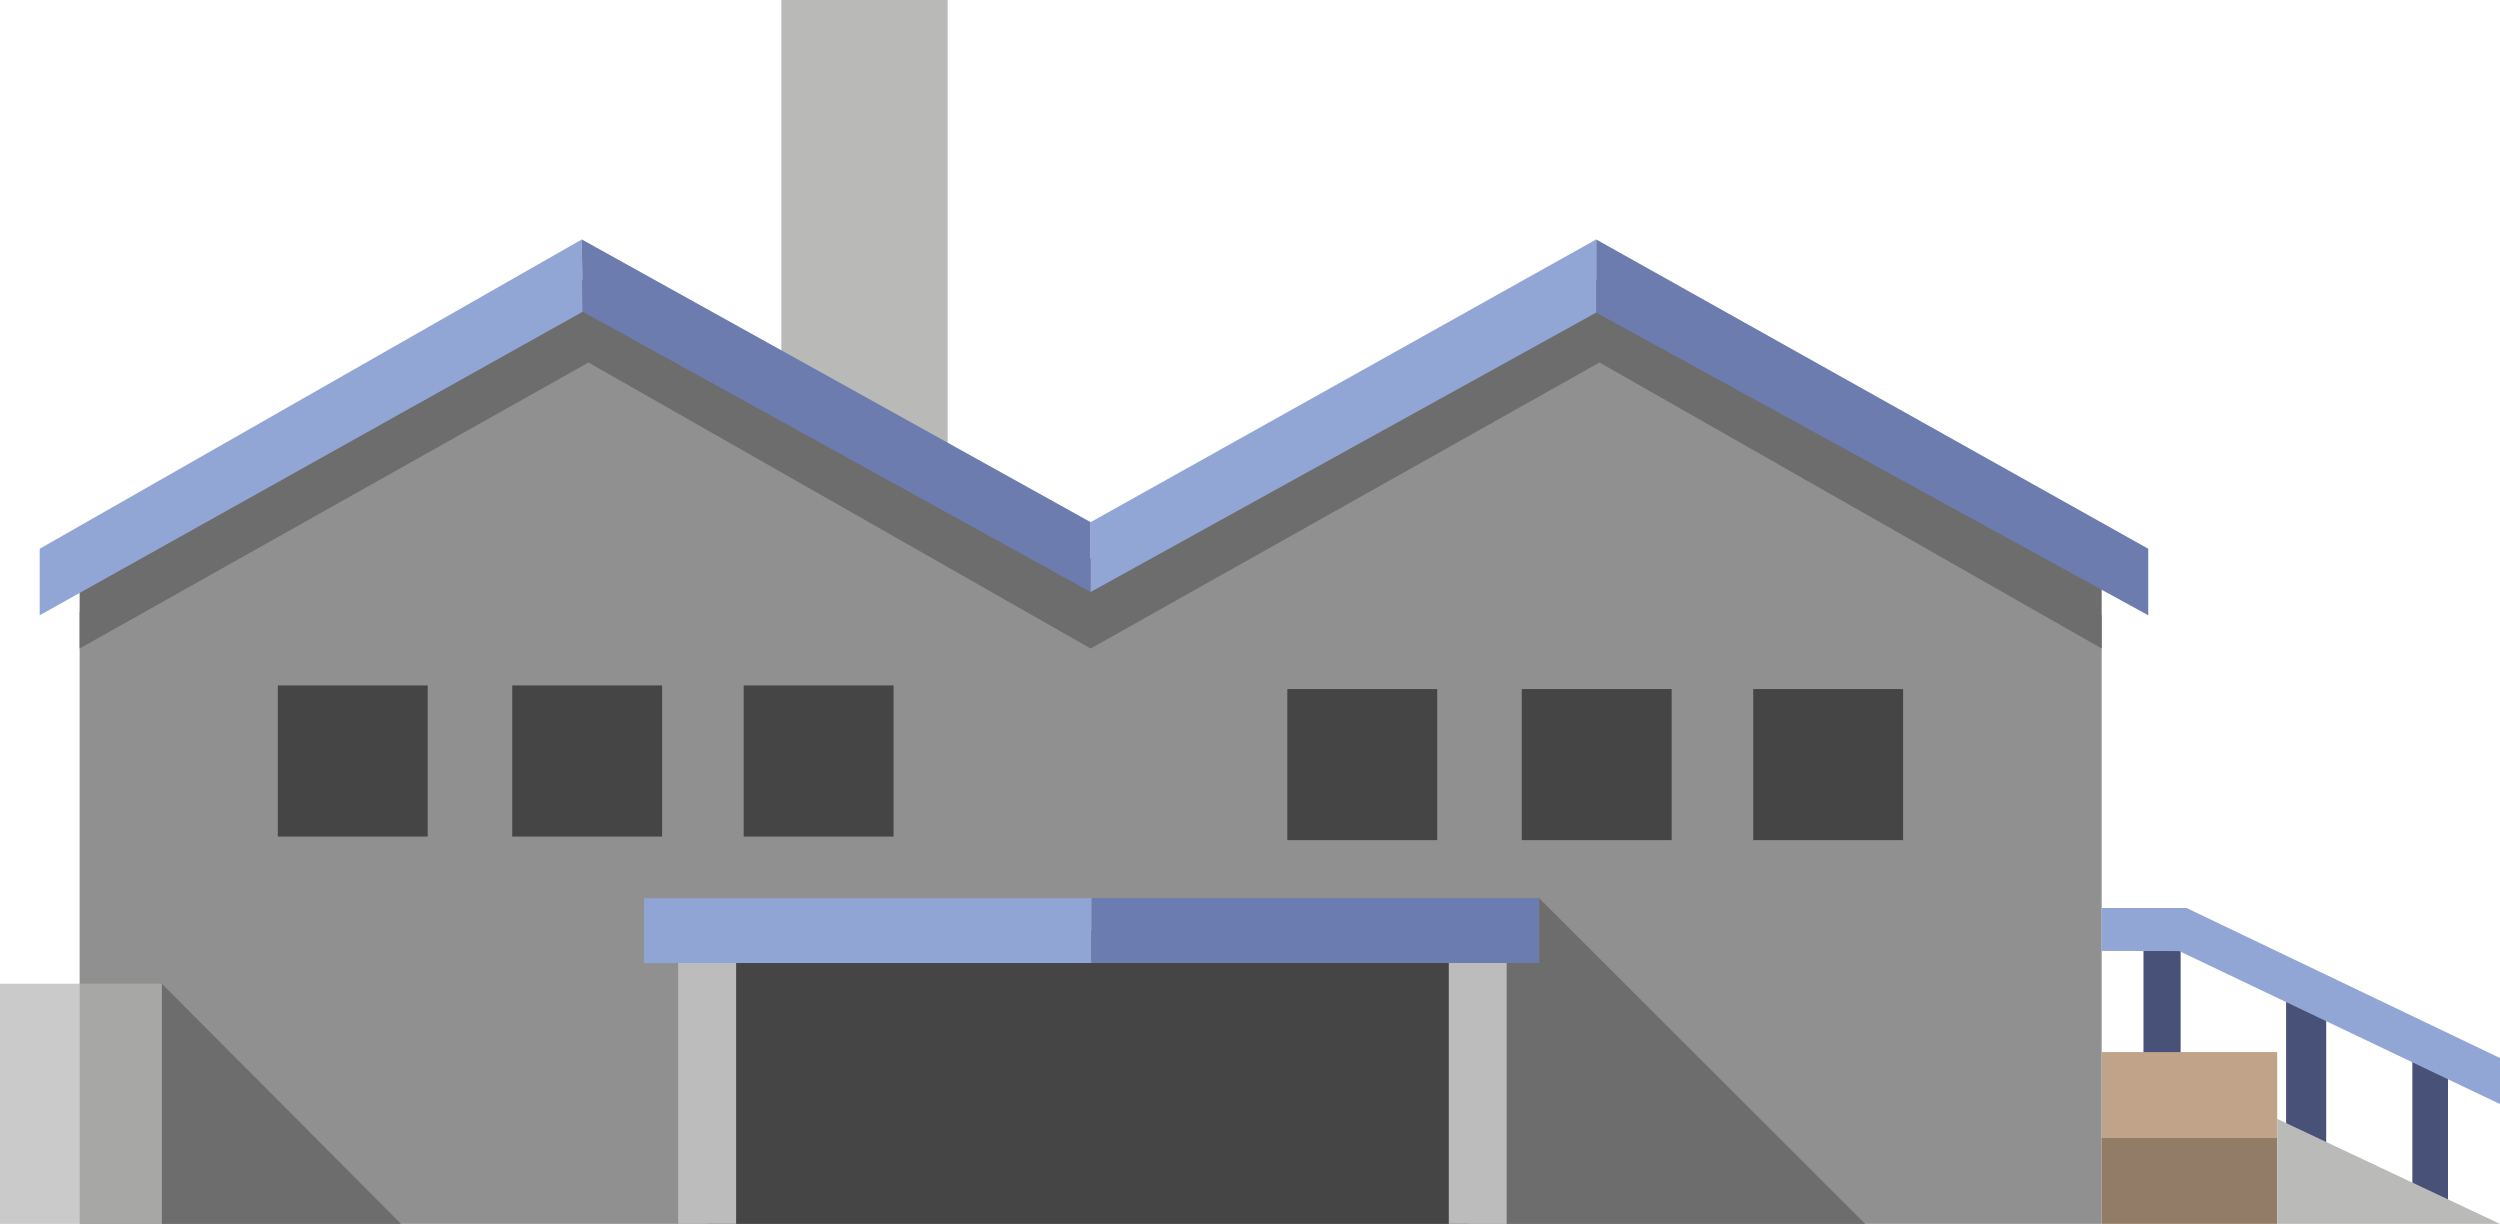 <?xml version="1.0" encoding="utf-8"?>
<!-- Generator: Adobe Illustrator 16.0.0, SVG Export Plug-In . SVG Version: 6.00 Build 0)  -->
<!DOCTYPE svg PUBLIC "-//W3C//DTD SVG 1.1//EN" "http://www.w3.org/Graphics/SVG/1.1/DTD/svg11.dtd">
<svg version="1.1" id="图层_1" xmlns="http://www.w3.org/2000/svg" preserveAspectRatio="none" xmlns:xlink="http://www.w3.org/1999/xlink" x="0px" y="0px"
	 width="100px" height="48.956px" viewBox="0 0 100 48.956" enable-background="new 0 0 100 48.956" xml:space="preserve">
<g>
	<rect x="31.254" fill="#B9B9B8" width="6.651" height="26.739"/>
	<polygon fill="#909091" points="84.067,48.956 84.067,24.611 64.113,13.436 43.759,24.611 23.671,13.436 3.185,24.478 
		3.185,48.956 	"/>
	<polygon fill="#6C6D6C" points="84.067,25.94 84.067,22.482 63.847,11.175 43.625,22.349 23.272,11.175 3.185,22.216 3.185,25.94 
		23.538,14.5 43.625,25.94 63.979,14.5 	"/>
	<g>
		<polygon fill="#92A6D5" points="1.588,21.95 1.588,24.611 23.309,12.468 23.272,9.578 		"/>
		<polygon fill="#6C7CAF" points="23.272,9.578 23.309,12.468 43.625,23.68 43.625,20.886 		"/>
		<polygon fill="#6C7CAF" points="63.847,9.578 63.847,12.504 85.929,24.611 85.929,21.95 		"/>
		<polygon fill="#92A6D5" points="43.625,20.886 43.625,23.68 63.847,12.504 63.847,9.578 		"/>
	</g>
	<g>
		<rect x="11.112" y="27.417" fill="#454545" width="5.996" height="6.045"/>
		<rect x="20.489" y="27.417" fill="#454545" width="5.996" height="6.045"/>
		<rect x="29.747" y="27.417" fill="#454545" width="5.996" height="6.045"/>
	</g>
	<g>
		<rect x="51.493" y="27.562" fill="#454545" width="5.996" height="6.043"/>
		<rect x="60.871" y="27.562" fill="#454545" width="5.996" height="6.043"/>
		<rect x="70.129" y="27.562" fill="#454545" width="5.995" height="6.043"/>
	</g>
	<rect x="28.286" y="37.225" fill="#454545" width="30.485" height="11.73"/>
	<rect x="27.126" y="37.703" fill="#BCBCBC" width="2.319" height="11.253"/>
	<rect x="57.952" y="37.703" fill="#BCBCBC" width="2.318" height="11.253"/>
	<g>
		<rect x="25.763" y="35.928" fill="#91A5D4" width="17.902" height="2.593"/>
		<rect x="43.665" y="35.928" fill="#6B7DB0" width="17.902" height="2.593"/>
	</g>
	<g>
		<rect y="39.35" fill="#CACACA" width="3.185" height="9.605"/>
		<rect x="3.185" y="39.35" fill="#A7A7A6" width="3.292" height="9.605"/>
	</g>
	<polygon fill="#6C6D6C" points="6.476,39.35 16.042,48.956 6.476,48.956 	"/>
	<g>
		<rect x="96.494" y="41.786" fill="#485177" width="1.426" height="6.536"/>
		<rect x="91.444" y="39.35" fill="#485177" width="1.604" height="7.13"/>
		<rect x="85.739" y="37.092" fill="#485177" width="1.486" height="5.822"/>
	</g>
	<polygon fill="#92A6D5" points="84.067,36.32 87.463,36.32 100,42.321 100,44.163 87.166,38.042 84.067,38.036 	"/>
	<g>
		<rect x="84.067" y="42.083" fill="#C0A388" width="7.021" height="3.437"/>
		<rect x="84.067" y="45.519" fill="#927C67" width="7.021" height="3.437"/>
	</g>
	<polygon fill="#BABAB9" points="100,48.956 91.088,48.956 91.088,44.756 	"/>
	<polygon fill="#6C6D6C" points="61.566,35.928 74.608,48.956 60.271,48.956 60.271,38.521 61.566,38.521 	"/>
</g>
</svg>
